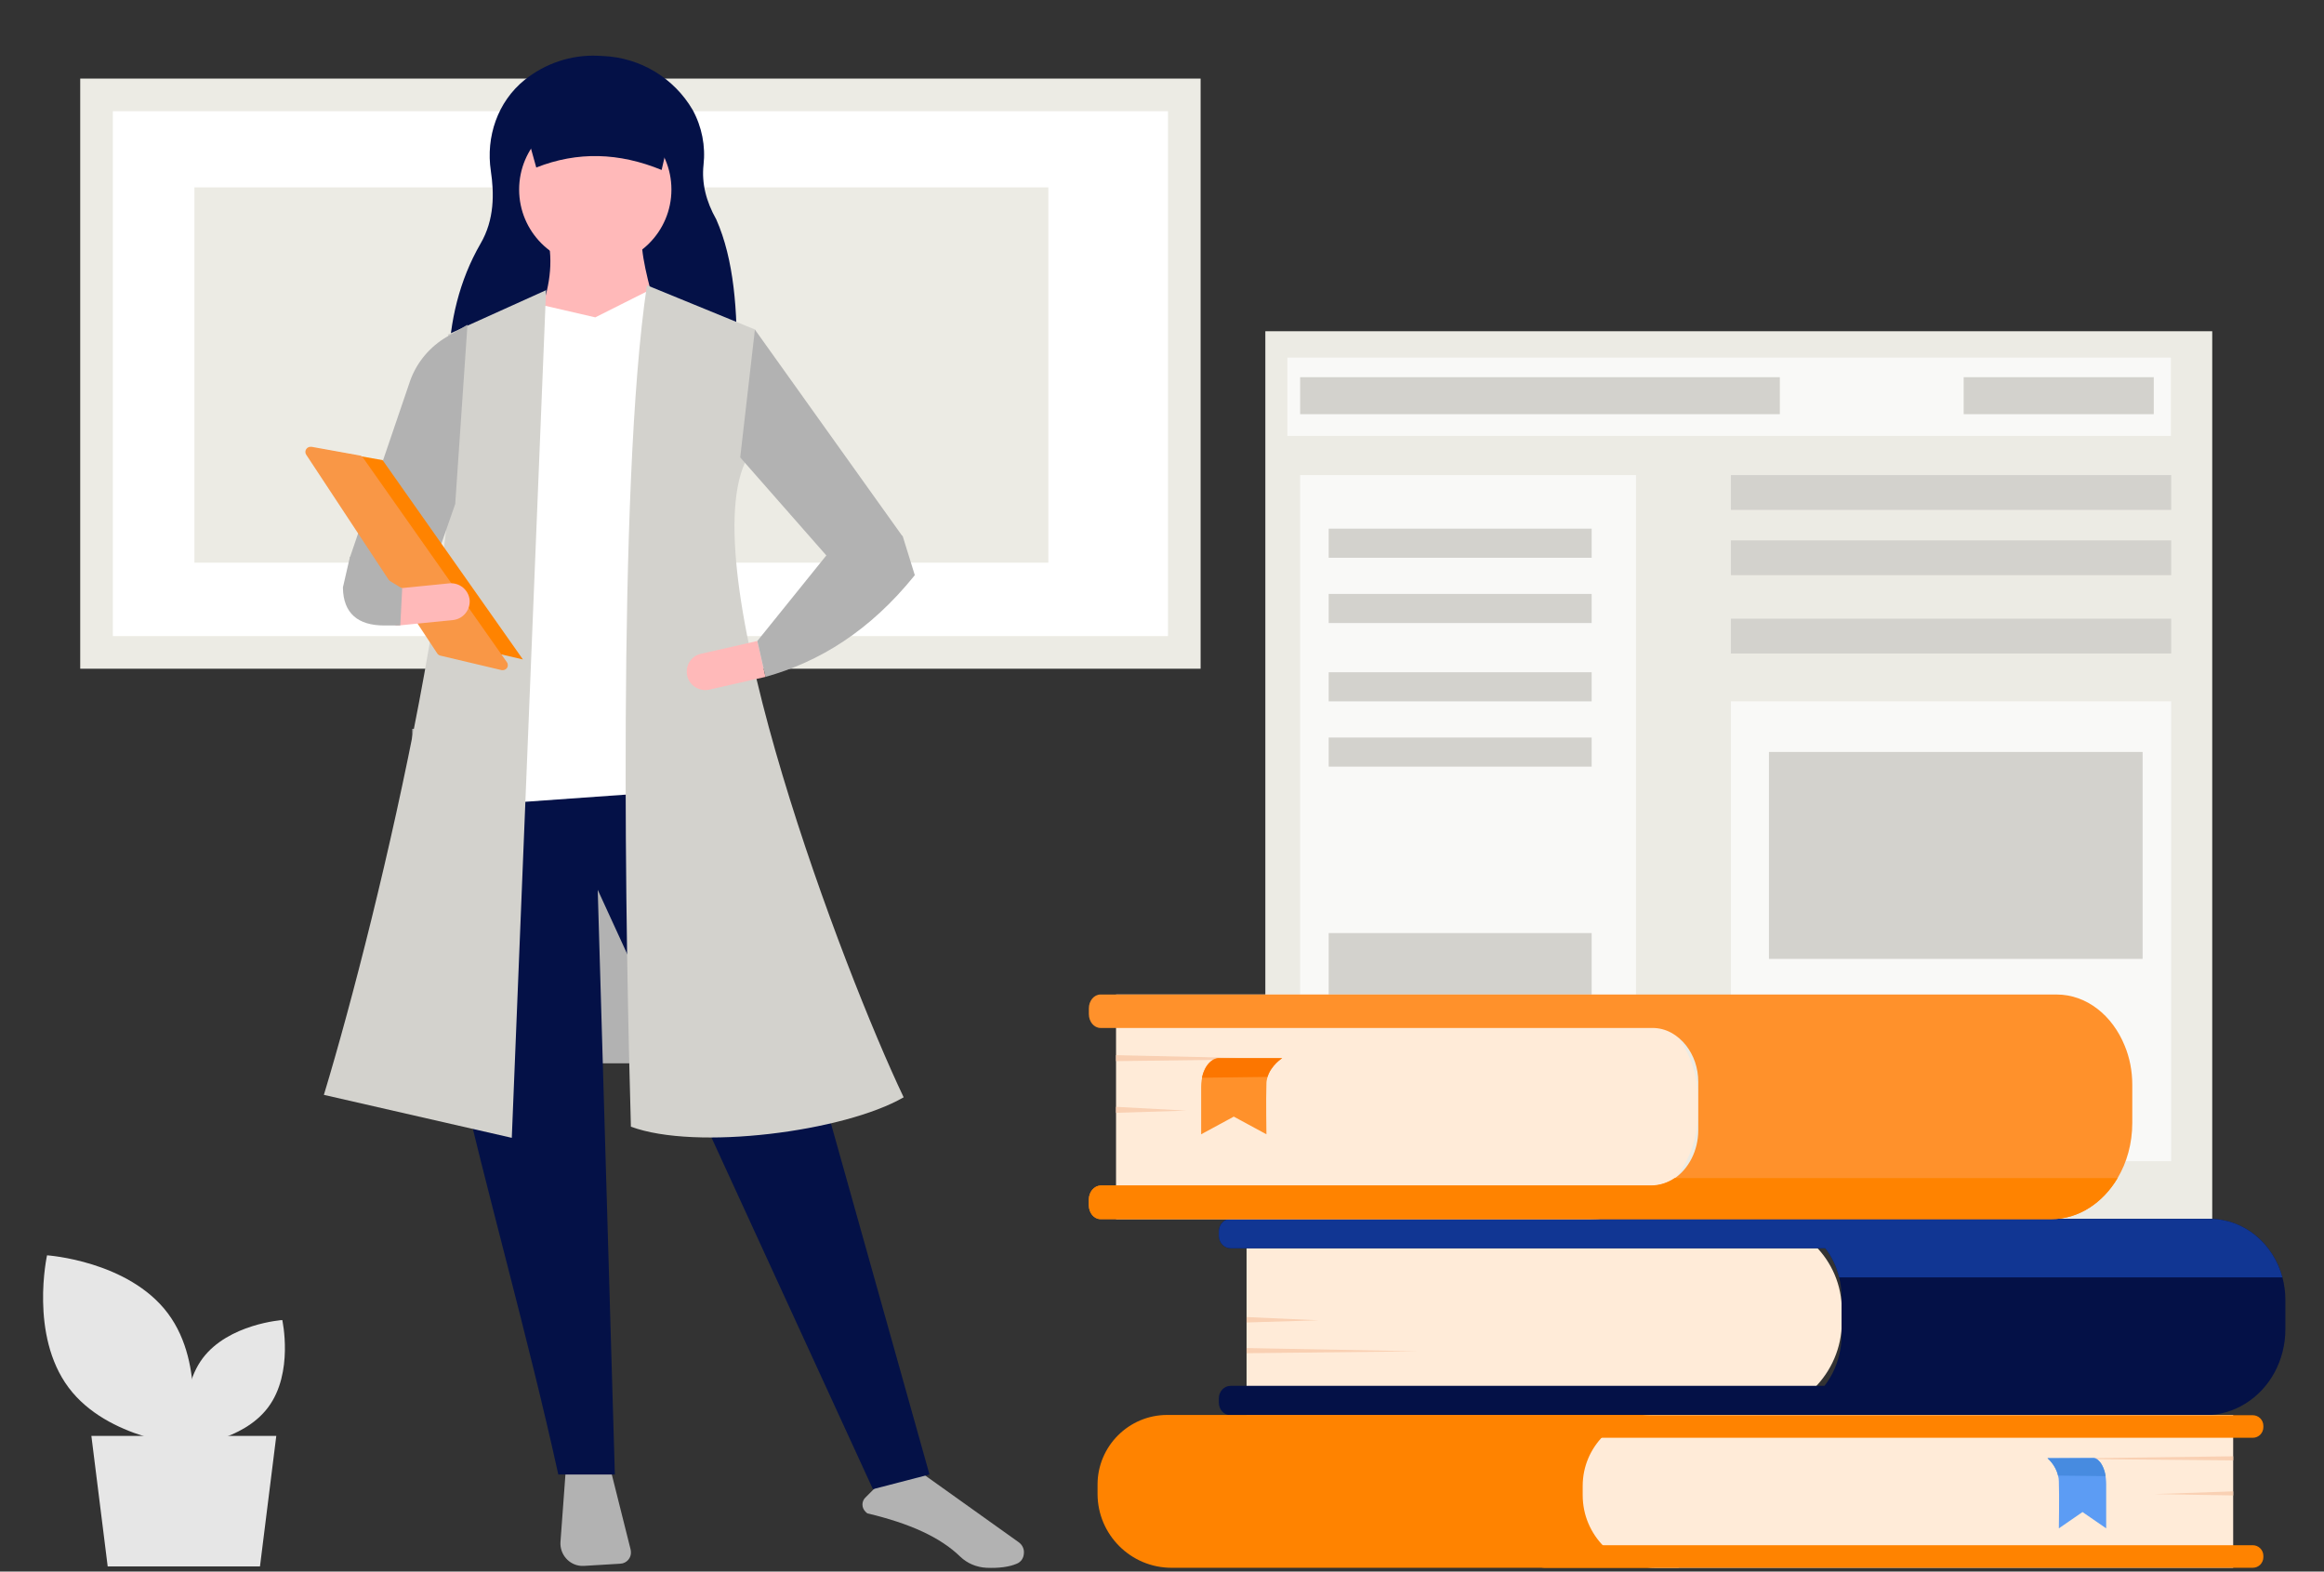 <?xml version="1.0" encoding="utf-8"?>
<!-- Generator: Adobe Illustrator 24.2.1, SVG Export Plug-In . SVG Version: 6.00 Build 0)  -->
<svg version="1.1" id="fc98b6f9-21a0-4a6d-bd35-cd8a18cd4eab"
	 xmlns="http://www.w3.org/2000/svg" xmlns:xlink="http://www.w3.org/1999/xlink" x="0px" y="0px" viewBox="0 0 854.6 577.9"
	 style="enable-background:new 0 0 854.6 577.9;" xml:space="preserve">
<rect x="0" y="0" width="854.6" height="577.9" fill="#333333" stroke="none"/>
<style type="text/css">
	.st0{fill:#ECEBE4;}
	.st1{fill:#F9F9F7;}
	.st2{fill:#D3D2CD;}
	.st3{fill:#FFFFFF;}
	.st4{fill:#B2B2B2;}
	.st5{fill:#E6E6E6;}
	.st6{fill:#041147;}
	.st7{fill:#FFB9B9;}
	.st8{fill:#FF8300;}
	.st9{fill:#F99746;}
	.st10{fill:#FFEBD8;}
	.st11{fill:#113693;}
	.st12{fill:#F9D0B3;}
	.st13{fill:#5C9CF4;}
	.st14{fill:#478BE0;}
	.st15{fill:#FF912B;}
	.st16{fill:#FC7600;}
</style>
<g>
	<g>
		<g>
			<rect x="465.3" y="121.8" class="st0" width="348.2" height="326.4"/>
		</g>
	</g>
	<g>
		<g>
			<rect x="473.4" y="131.5" class="st1" width="324.9" height="28.8"/>
		</g>
	</g>
	<g>
		<g>
			<rect x="478.1" y="174.7" class="st1" width="123.5" height="259.7"/>
		</g>
	</g>
	<g>
		<g>
			<rect x="488.6" y="343.1" class="st2" width="96.7" height="75.5"/>
		</g>
	</g>
	<g>
		<g>
			<rect x="488.6" y="194.4" class="st2" width="96.7" height="10.7"/>
		</g>
	</g>
	<g>
		<g>
			<rect x="488.6" y="218.4" class="st2" width="96.7" height="10.7"/>
		</g>
	</g>
	<g>
		<g>
			<rect x="488.6" y="247.2" class="st2" width="96.7" height="10.7"/>
		</g>
	</g>
	<g>
		<g>
			<rect x="488.6" y="271.2" class="st2" width="96.7" height="10.7"/>
		</g>
	</g>
	<g>
		<g>
			<rect x="636.5" y="174.7" class="st2" width="161.9" height="12.8"/>
		</g>
	</g>
	<g>
		<g>
			<rect x="636.5" y="198.7" class="st2" width="161.9" height="12.8"/>
		</g>
	</g>
	<g>
		<g>
			<rect x="636.5" y="227.5" class="st2" width="161.9" height="12.8"/>
		</g>
	</g>
	<g>
		<g>
			<rect x="636.5" y="257.9" class="st1" width="161.9" height="169.1"/>
		</g>
	</g>
	<g>
		<g>
			<rect x="650.5" y="276.5" class="st2" width="137.4" height="76.1"/>
		</g>
	</g>
	<g>
		<g>
			<rect x="478.1" y="138.7" class="st2" width="176.4" height="13.6"/>
		</g>
	</g>
	<g>
		<g>
			<rect x="722.1" y="138.7" class="st2" width="69.9" height="13.6"/>
		</g>
	</g>
</g>
<g>
	<rect x="29.5" y="28.9" class="st0" width="412" height="217"/>
	<path class="st3" d="M41.5,233.9h388v-193h-388V233.9z"/>
	<rect x="71.5" y="68.9" class="st0" width="138" height="138"/>
	<rect x="247.5" y="68.9" class="st0" width="138" height="138"/>
</g>
<rect x="151.6" y="268" class="st4" width="110" height="123"/>
<polygon class="st5" points="95.6,576 39.6,576 33.6,528 101.6,528 "/>
<path class="st4" d="M208,541.2l-1.9,25.8c-0.3,4.5,3.1,8.5,7.6,8.8c0.4,0,0.7,0,1.1,0l13.3-0.8c2.3-0.1,4.1-2.1,3.9-4.4
	c0-0.3-0.1-0.5-0.1-0.8l-7.4-29.5L208,541.2z"/>
<path class="st4" d="M319,556.5c15.6,3.7,26.8,8.8,34.1,15.9c2.6,2.5,6,3.9,9.6,4.1c4.6,0.2,8.4-0.3,11.2-1.5l0,0
	c1.5-0.6,2.5-2,2.6-3.7c0.2-1.6-0.5-3.2-1.9-4.2l-37-26.4l-15.7,6.3l-3.7,3.7c-1.4,1.4-1.4,3.7,0,5.1
	C318.4,556.1,318.7,556.3,319,556.5L319,556.5z"/>
<path class="st6" d="M270.9,134.7l-105.9-1c0.3-15.4,3.9-30.6,11.7-44.1c5.2-8.9,5-18.6,3.8-26.7c-1.9-12.6,2.5-25.5,12.4-33.5
	c7.6-6.1,17.1-9.3,26.8-8.9l2.1,0.1c13.6,0.6,26,8,32.9,19.8c3.4,6.2,4.8,13.3,4,20.3c-0.7,6.6,0.9,13.3,4.7,20
	C269.9,95.4,271.3,114.3,270.9,134.7z"/>
<path class="st6" d="M341.8,542.2l-20.8,5.4L219.8,327.2l6.3,215h-20.8C183.1,441,143,324.3,161,287.4l107.5-6.3L341.8,542.2z"/>
<circle class="st7" cx="218.9" cy="69.7" r="28"/>
<path class="st7" d="M243.3,121.2l-46.1-2.7c4.5-10.4,6.3-20.3,4.5-29.8H236C236,95.9,239.6,108.5,243.3,121.2z"/>
<polygon class="st3" points="272.2,289.2 171,296.4 181.4,117.1 199,112.1 218.9,116.7 238.8,106.7 251.4,111.2 "/>
<path class="st2" d="M188.2,418.4l-69.1-15.8c20.6-68.1,57.6-224.1,45.6-279.6l36.1-16.3L188.2,418.4z"/>
<path class="st4" d="M154.8,221.5l-26.2-16.3l22.3-65.4c2.5-6.8,7.3-12.4,13.5-16l7.5-4.4l-4.5,65.9L154.8,221.5z"/>
<path class="st2" d="M332.3,403.5c-21.8,12.6-76.3,19.7-100.3,10.8c-1.8-61.6-5.2-235.7,5.9-309.4l39.8,16.3L274,170
	C255,211.7,310.2,357.1,332.3,403.5z"/>
<polygon class="st4" points="329.1,213.3 304.7,205.2 272.2,168.2 277.6,121.2 331.8,197.1 "/>
<path class="st7" d="M252.7,248.5c0.8,3.6,4.5,5.9,8.1,5.1l20.7-4.7l-3-13.2l-20.7,4.7C254.1,241.2,251.9,244.8,252.7,248.5
	L252.7,248.5z"/>
<path class="st6" d="M243.3,62.5c-15.6-6.4-30.9-6.9-46.1-0.9L190.9,39h57.8L243.3,62.5z"/>
<path class="st4" d="M278.5,235.7l3,13.2c19.8-5.5,38.4-16.9,54.9-37.4l-4.5-14.5l-28,7.2L278.5,235.7z"/>
<polygon class="st8" points="118.2,165.2 140.7,169.2 192.3,242.5 164.9,236.1 "/>
<path class="st9" d="M114.2,164.3c-1.1,0-1.9,0.9-1.9,1.9c0,0.4,0.1,0.7,0.3,1l48.2,73.1c0.3,0.4,0.7,0.7,1.2,0.8l22.4,5.3
	c1,0.2,2.1-0.4,2.3-1.4c0.1-0.5,0-1.1-0.3-1.5l-52.9-75.2c-0.3-0.4-0.7-0.7-1.2-0.8l-17.7-3.2C114.4,164.3,114.3,164.3,114.2,164.3z
	"/>
<path class="st7" d="M144.2,216.6l1.3,13.5l21.1-2.1c3.7-0.4,6.4-3.7,6.1-7.4c-0.4-3.7-3.7-6.4-7.4-6.1L144.2,216.6z"/>
<path class="st4" d="M126.1,216c0.1,9.6,5.6,14,15.2,14h5.9l0.7-13.6l-19.2-11.7L126.1,216z"/>
<path class="st5" d="M25.2,510.2c14.4,19.3,44.4,21.3,44.4,21.3s6.6-29.3-7.9-48.6s-44.4-21.3-44.4-21.3S10.8,490.9,25.2,510.2z"/>
<path class="st5" d="M98.6,517.5c-9.5,12.7-29.3,14.1-29.3,14.1s-4.3-19.3,5.2-32.1c9.5-12.7,29.3-14.1,29.3-14.1
	S108.1,504.8,98.6,517.5z"/>
<g>
	<g>
		<g>
			<path class="st10" d="M642.9,520.5H458.4v-72.3h185.3c18.5,0,33.6,15,33.6,33.6v4.4C677.2,505.1,661.8,520.5,642.9,520.5z"/>
			<path class="st6" d="M840.4,477.9v10.9c0,5.8-1.5,11.3-4,15.9c-5.1,9.4-14.7,15.7-25.6,15.7H452.5c-2.4,0-4.3-2.1-4.3-4.6v-1.6
				c0-2.5,1.9-4.6,4.3-4.6h218.4c1.2-1.5,2.2-3.2,3.1-4.9c2-4.1,3.2-8.8,3.2-13.8v-13.8c0-2.5-0.3-5-0.9-7.4c-1-4-2.7-7.6-5.1-10.7
				H452.5c-2.4,0-4.3-2.1-4.3-4.6v-1.6c0-2.5,1.9-4.6,4.3-4.6h360.1c12.7,0,23.4,9.1,26.7,21.5C840,472.3,840.4,475.1,840.4,477.9z"
				/>
			<path class="st11" d="M839.3,469.7h-163c-1-4-2.7-7.6-5.1-10.7H452.5c-2.4,0-4.3-2.1-4.3-4.6v-1.6c0-2.5,1.9-4.6,4.3-4.6h360.1
				C825.3,448.2,836,457.3,839.3,469.7z"/>
		</g>
		<polygon class="st12" points="458.4,484.3 484.9,485.5 458.4,486.3 		"/>
		<polygon class="st12" points="458.4,495.7 521.5,496.9 458.4,497.6 		"/>
	</g>
	<g>
		<g>
			<g>
				<path class="st8" d="M430.8,576.5h186.5v-56.2H429.2c-14.1,0-25.6,11.5-25.6,25.6v3.4C403.6,564.3,415.8,576.5,430.8,576.5z"/>
				<path class="st10" d="M608.7,576.5h212.5v-56.2H608.1c-14.4,0-26.1,11.7-26.1,26.1v3.4C582,564.6,594,576.5,608.7,576.5z"/>
				<path class="st8" d="M568,576.5h260.4c2.2,0,3.9-1.8,3.9-3.9v-0.5c0-2.2-1.8-3.9-3.9-3.9H568c-2.2,0-3.9,1.8-3.9,3.9v0.5
					C564,574.8,565.8,576.5,568,576.5z"/>
				<path class="st8" d="M568,528.7h260.4c2.2,0,3.9-1.8,3.9-3.9v-0.5c0-2.2-1.8-3.9-3.9-3.9H568c-2.2,0-3.9,1.8-3.9,3.9v0.5
					C564,526.9,565.8,528.7,568,528.7z"/>
			</g>
			<polygon class="st12" points="821.2,548.4 792.2,549.4 821.2,549.9 			"/>
			<polygon class="st12" points="821.2,535.5 752.2,536.4 821.2,537 			"/>
		</g>
		<g>
			<path class="st13" d="M752.9,536.2c0,0,3,2.4,3.9,6.4c0.2,0.7,0.3,1.4,0.3,2.2c0.2,5.3,0,17.2,0,17.2l8.7-6l8.7,6v-16.2
				c0-3.1-0.7-6-2.1-8c-0.7-0.9-1.5-1.7-2.4-1.7L752.9,536.2L752.9,536.2z"/>
			<path class="st14" d="M752.9,536.2c0,0,3,2.4,3.9,6.4l17.5,0.2c0,0-0.7-5.7-4.3-6.6L752.9,536.2L752.9,536.2z"/>
		</g>
	</g>
	<g>
		<g>
			<g>
				<path class="st10" d="M585.2,448.3H410.4v-82.6H586c21.2,0,38.4,17.2,38.4,38.4v5C624.4,430.8,606.8,448.3,585.2,448.3z"/>
				<path class="st15" d="M624.5,397.8v17.8c0,7.6-3.6,14.2-8.7,17.7c-2.5,1.7-5.5,2.7-8.6,2.7H404.7c-2.4,0-4.3,2.3-4.3,5.1v2.1
					c0,2.8,1.9,5.1,4.3,5.1h349.7c10,0,18.9-6,24.3-15.1c3.4-5.7,5.4-12.7,5.4-20.3v-14c0-5.2-1-10.1-2.8-14.4
					c-4.5-11.1-14-18.8-25-18.8H404.7c-2.4,0-4.3,2.3-4.3,5.1v2.1c0,2.8,1.9,5.1,4.3,5.1h203c4.9,0,9.2,2.5,12.3,6.4
					C622.8,388,624.5,392.6,624.5,397.8z"/>
				<path class="st8" d="M400.4,441.1v2.1c0,2.8,1.9,5.1,4.3,5.1h349.7c10,0,18.9-6,24.3-15.1H615.8c-2.5,1.7-5.5,2.7-8.6,2.7H404.7
					C402.4,436,400.4,438.3,400.4,441.1z"/>
			</g>
			<polygon class="st12" points="410.4,407 436.3,408.4 410.4,409.2 			"/>
			<polygon class="st12" points="410.4,388 472.1,389.4 410.4,390.2 			"/>
		</g>
		<g>
			<path class="st15" d="M471.5,389.1c0,0-4.1,2.6-5.4,6.9c-0.2,0.8-0.4,1.6-0.4,2.4c-0.2,5.7,0,18.7,0,18.7l-12-6.5l-12,6.5v-17.5
				c0-3.3,1-6.5,2.9-8.7c0.9-1,2.1-1.8,3.3-1.8H471.5z"/>
			<path class="st16" d="M471.5,389.1c0,0-4.1,2.6-5.4,6.9l-24.1,0.3c0,0,0.9-6.2,5.9-7.2L471.5,389.1L471.5,389.1z"/>
		</g>
	</g>
</g>
</svg>
